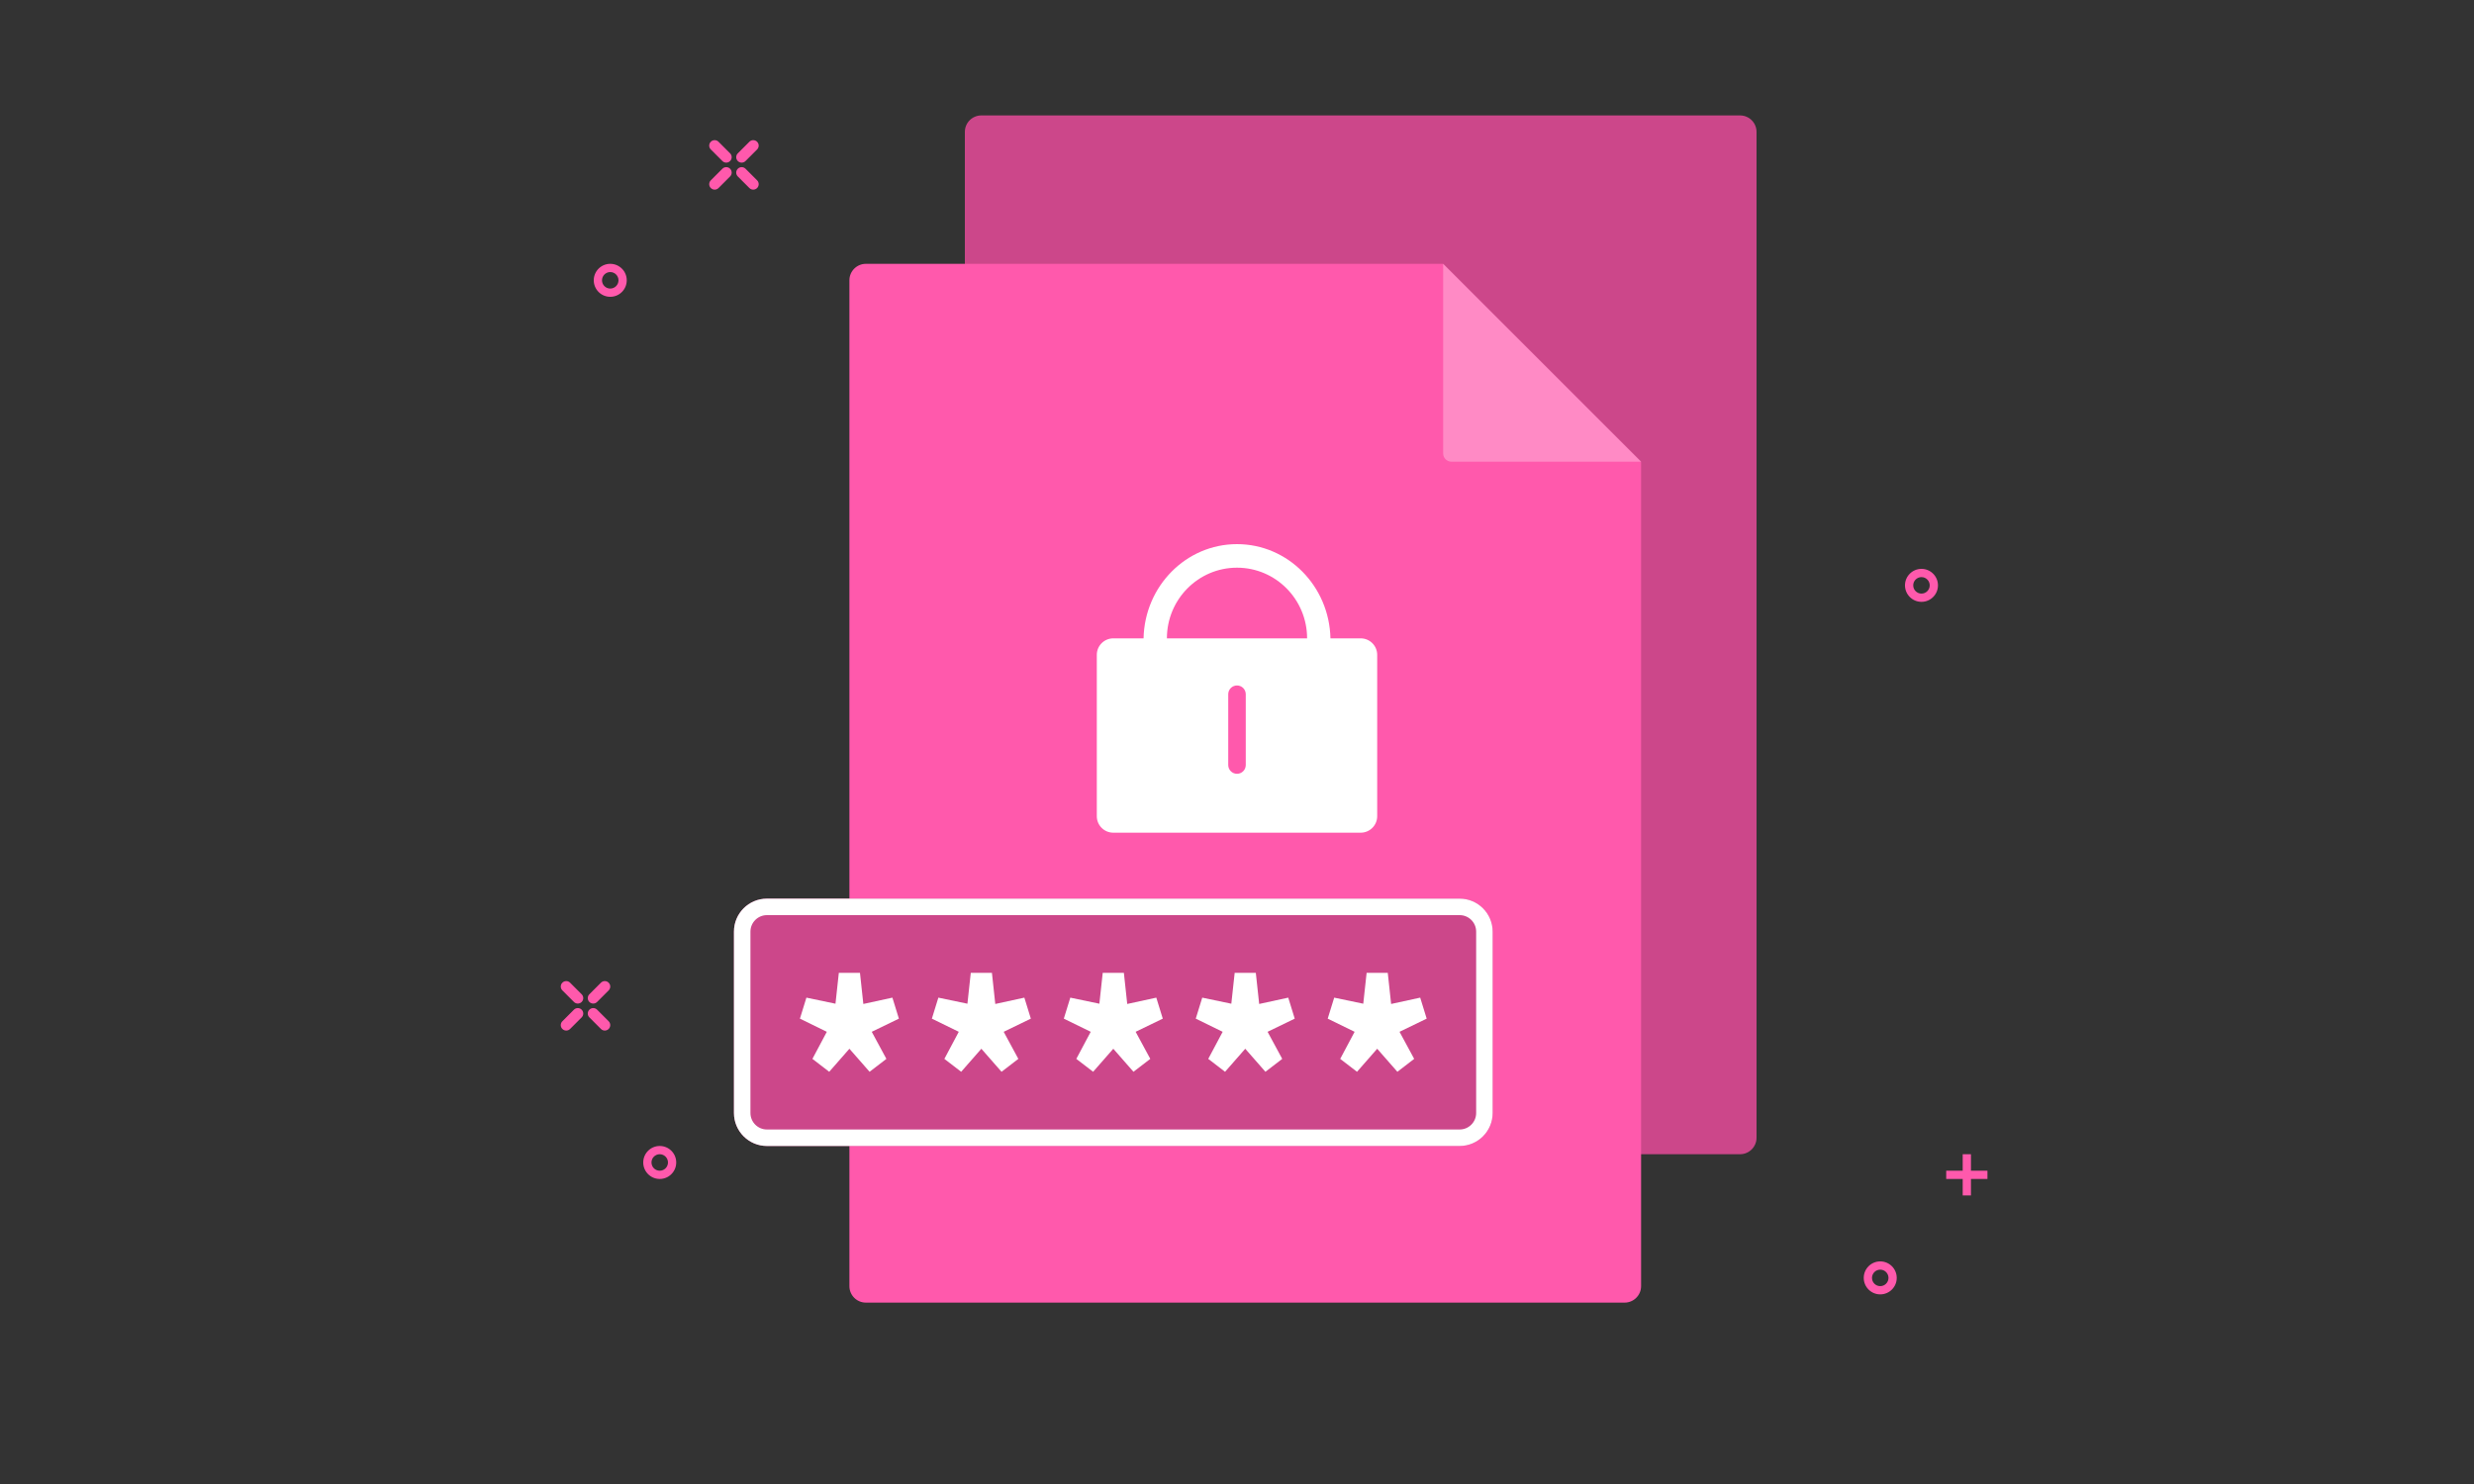 <svg xmlns="http://www.w3.org/2000/svg" width="300" height="180" viewBox="0 0 300 180">
  <rect x="0" y="0" width="300" height="180" fill="#333333" stroke="none"/>
  <path fill="#FF59AC" fill-rule="nonzero" d="M228 156C228.552 156 229 155.552 229 155 229 154.448 228.552 154 228 154 227.448 154 227 154.448 227 155 227 155.552 227.448 156 228 156zM228 157C226.895 157 226 156.105 226 155 226 153.895 226.895 153 228 153 229.105 153 230 153.895 230 155 230 156.105 229.105 157 228 157zM233 72C233.552 72 234 71.552 234 71 234 70.448 233.552 70 233 70 232.448 70 232 70.448 232 71 232 71.552 232.448 72 233 72zM233 73C231.895 73 231 72.105 231 71 231 69.895 231.895 69 233 69 234.105 69 235 69.895 235 71 235 72.105 234.105 73 233 73zM80 142C80.552 142 81 141.552 81 141 81 140.448 80.552 140 80 140 79.448 140 79 140.448 79 141 79 141.552 79.448 142 80 142zM80 143C78.895 143 78 142.105 78 141 78 139.895 78.895 139 80 139 81.105 139 82 139.895 82 141 82 142.105 81.105 143 80 143z"/>
  <polygon fill="#FF59AC" points="238 142 238 140 239 140 239 142 241 142 241 143 239 143 239 145 238 145 238 143 236 143 236 142"/>
  <path fill="#FF59AC" fill-rule="nonzero" d="M74,35 C74.552,35 75,34.552 75,34 C75,33.448 74.552,33 74,33 C73.448,33 73,33.448 73,34 C73,34.552 73.448,35 74,35 Z M74,36 C72.895,36 72,35.105 72,34 C72,32.895 72.895,32 74,32 C75.105,32 76,32.895 76,34 C76,35.105 75.105,36 74,36 Z"/>
  <path fill="#FF59AC" fill-rule="nonzero" d="M91.806 17.194C92.065 17.452 92.065 17.871 91.806 18.129L90.403 19.532C90.145 19.791 89.726 19.791 89.468 19.532 89.209 19.274 89.209 18.855 89.468 18.597L90.871 17.194C91.129 16.935 91.548 16.935 91.806 17.194L91.806 17.194zM88.532 20.468C88.791 20.726 88.791 21.145 88.532 21.403L87.129 22.806C86.871 23.065 86.452 23.065 86.194 22.806 85.935 22.548 85.935 22.129 86.194 21.871L87.597 20.468C87.855 20.209 88.274 20.209 88.532 20.468zM91.806 22.806C91.548 23.065 91.129 23.065 90.871 22.806L89.468 21.403C89.209 21.145 89.209 20.726 89.468 20.468 89.726 20.209 90.145 20.209 90.403 20.468L91.806 21.871C92.065 22.129 92.065 22.548 91.806 22.806zM88.532 19.532C88.274 19.791 87.855 19.791 87.597 19.532L86.194 18.129C85.935 17.871 85.935 17.452 86.194 17.194 86.452 16.935 86.871 16.935 87.129 17.194L88.532 18.597C88.791 18.855 88.791 19.274 88.532 19.532zM73.806 119.194C74.065 119.452 74.065 119.871 73.806 120.129L72.403 121.532C72.145 121.791 71.726 121.791 71.468 121.532 71.209 121.274 71.209 120.855 71.468 120.597L72.871 119.194C73.129 118.935 73.548 118.935 73.806 119.194L73.806 119.194zM70.532 122.468C70.791 122.726 70.791 123.145 70.532 123.403L69.129 124.806C68.871 125.065 68.452 125.065 68.194 124.806 67.935 124.548 67.935 124.129 68.194 123.871L69.597 122.468C69.855 122.209 70.274 122.209 70.532 122.468zM73.806 124.806C73.548 125.065 73.129 125.065 72.871 124.806L71.468 123.403C71.209 123.145 71.209 122.726 71.468 122.468 71.726 122.209 72.145 122.209 72.403 122.468L73.806 123.871C74.065 124.129 74.065 124.548 73.806 124.806zM70.532 121.532C70.274 121.791 69.855 121.791 69.597 121.532L68.194 120.129C67.935 119.871 67.935 119.452 68.194 119.194 68.452 118.935 68.871 118.935 69.129 119.194L70.532 120.597C70.791 120.855 70.791 121.274 70.532 121.532z"/>
  <path fill="#CC478A" d="M119,14 L211,14 C212.105,14 213,14.895 213,16 L213,138 C213,139.105 212.105,140 211,140 L119,140 C117.895,140 117,139.105 117,138 L117,16 C117,14.895 117.895,14 119,14 Z"/>
  <path fill="#FF59AC" d="M105,32 L175,32 L199,56 L199,156 C199,157.105 198.105,158 197,158 L105,158 C103.895,158 103,157.105 103,156 L103,34 C103,32.895 103.895,32 105,32 Z"/>
  <path fill="#FFFFFF" fill-rule="nonzero" d="M138.669,77.429 C138.803,71.093 143.825,66 150,66 C156.175,66 161.197,71.093 161.331,77.429 L165,77.429 C166.105,77.429 167,78.324 167,79.429 L167,99 C167,100.105 166.105,101 165,101 L135,101 C133.895,101 133,100.105 133,99 L133,79.429 C133,78.324 133.895,77.429 135,77.429 L138.669,77.429 Z M141.5,77.429 L158.5,77.429 C158.5,72.695 154.694,68.857 150,68.857 C145.306,68.857 141.5,72.695 141.5,77.429 Z M150,83.143 C149.413,83.143 148.938,83.619 148.938,84.205 L148.938,92.795 C148.938,93.381 149.413,93.857 150,93.857 C150.587,93.857 151.062,93.381 151.062,92.795 L151.062,84.205 C151.062,83.619 150.587,83.143 150,83.143 Z"/>
  <path fill="#CC478A" fill-rule="nonzero" d="M93,109 L177,109 C179.209,109 181,110.791 181,113 L181,135 C181,137.209 179.209,139 177,139 L93,139 C90.791,139 89,137.209 89,135 L89,113 C89,110.791 90.791,109 93,109 Z"/>
  <path fill="#FFFFFF" fill-rule="nonzero" d="M93,111 C91.895,111 91,111.895 91,113 L91,135 C91,136.105 91.895,137 93,137 L177,137 C178.105,137 179,136.105 179,135 L179,113 C179,111.895 178.105,111 177,111 L93,111 Z M93,109 L177,109 C179.209,109 181,110.791 181,113 L181,135 C181,137.209 179.209,139 177,139 L93,139 C90.791,139 89,137.209 89,135 L89,113 C89,110.791 90.791,109 93,109 Z"/>
  <polygon fill="#FFFFFF" fill-rule="nonzero" points="100.553 130 98.515 128.435 100.262 125.151 97 123.555 97.786 121.008 101.311 121.744 101.718 118 104.282 118 104.689 121.775 108.214 121.008 109 123.555 105.709 125.151 107.485 128.435 105.447 130 103 127.207"/>
  <polygon fill="#FFFFFF" fill-rule="nonzero" points="132.553 130 130.515 128.435 132.262 125.151 129 123.555 129.786 121.008 133.311 121.744 133.718 118 136.282 118 136.689 121.775 140.214 121.008 141 123.555 137.709 125.151 139.485 128.435 137.447 130 135 127.207"/>
  <polygon fill="#FFFFFF" fill-rule="nonzero" points="148.553 130 146.515 128.435 148.262 125.151 145 123.555 145.786 121.008 149.311 121.744 149.718 118 152.282 118 152.689 121.775 156.214 121.008 157 123.555 153.709 125.151 155.485 128.435 153.447 130 151 127.207"/>
  <polygon fill="#FFFFFF" fill-rule="nonzero" points="164.553 130 162.515 128.435 164.262 125.151 161 123.555 161.786 121.008 165.311 121.744 165.718 118 168.282 118 168.689 121.775 172.214 121.008 173 123.555 169.709 125.151 171.485 128.435 169.447 130 167 127.207"/>
  <polygon fill="#FFFFFF" fill-rule="nonzero" points="116.553 130 114.515 128.435 116.262 125.151 113 123.555 113.786 121.008 117.311 121.744 117.718 118 120.282 118 120.689 121.775 124.214 121.008 125 123.555 121.709 125.151 123.485 128.435 121.447 130 119 127.207"/>
  <path fill="#FFFFFF" d="M175,32 L199,56 L176,56 C175.448,56 175,55.552 175,55 L175,32 Z" opacity=".3"/>
</svg>